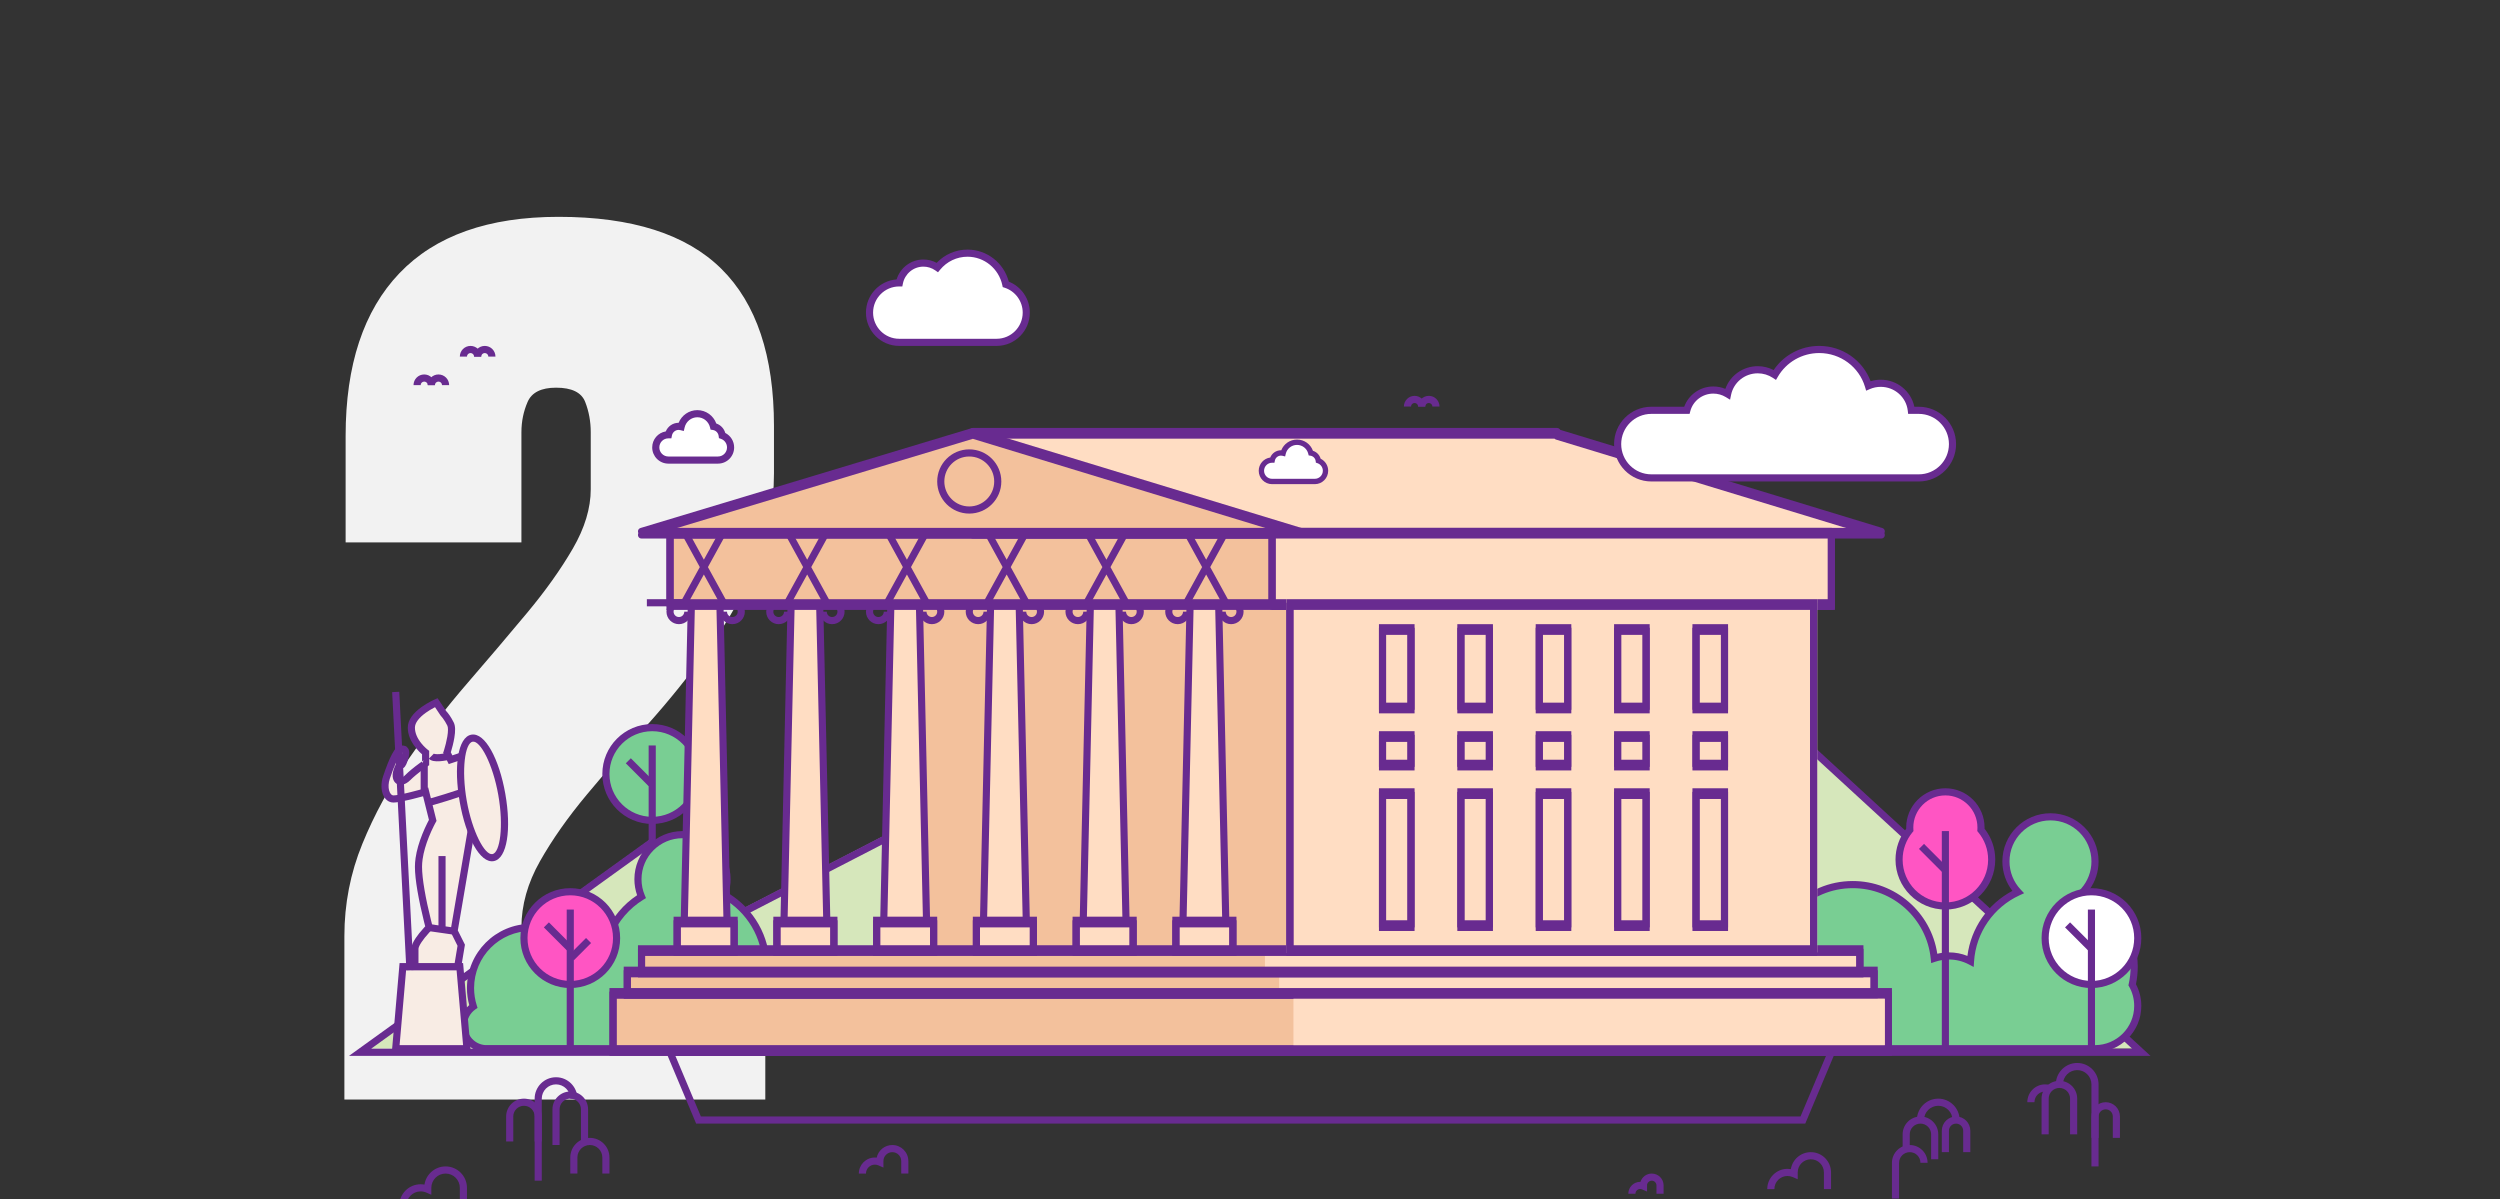 <?xml version="1.0" encoding="UTF-8"?>
<svg width="392px" height="188px" viewBox="0 0 392 188" version="1.1" xmlns="http://www.w3.org/2000/svg" xmlns:xlink="http://www.w3.org/1999/xlink">
    <rect x="0" y="0" width="392" height="188" fill="#333333" stroke="none"/>
    <!-- Generator: Sketch 45.2 (43514) - http://www.bohemiancoding.com/sketch -->
    <title>Illustration/Illustration_2_(392_188)</title>
    <desc>Created with Sketch.</desc>
    <defs></defs>
    <g id="Symbols" stroke="none" stroke-width="1" fill="none" fill-rule="evenodd">
        <g id="Illustration/Illustration_2_(392_188)">
            <g id="Company" transform="translate(53, 24)">
                <path d="M1,148.406 L1,122.782 C1,117.735 1.938,112.915 3.815,108.321 C5.691,103.726 8.085,99.326 10.997,95.121 C13.909,90.915 17.015,86.903 20.315,83.085 C23.615,79.268 26.721,75.612 29.632,72.118 C32.544,68.624 34.938,65.259 36.815,62.024 C38.691,58.788 39.629,55.682 39.629,52.706 L39.629,43.776 C39.629,42.094 39.338,40.509 38.756,39.021 C38.174,37.532 36.653,36.788 34.194,36.788 C31.865,36.788 30.376,37.532 29.729,39.021 C29.082,40.509 28.759,42.094 28.759,43.776 L28.759,61.053 L1.194,61.053 L1.194,44.359 C1.194,33.229 4.009,24.721 9.638,18.832 C15.268,12.944 23.582,10 34.582,10 C46.1,10 54.609,12.718 60.109,18.153 C65.609,23.588 68.359,31.806 68.359,42.806 L68.359,50.182 C68.359,55.359 67.388,60.212 65.447,64.741 C63.506,69.271 61.047,73.606 58.071,77.747 C55.094,81.888 51.924,85.835 48.559,89.588 C45.194,93.341 42.024,96.997 39.047,100.556 C36.071,104.115 33.612,107.609 31.671,111.038 C29.729,114.468 28.759,117.929 28.759,121.424 L67,121.424 L67,148.406 L1,148.406 Z" id="2" fill="#F2F2F2"></path>
                <g id="Illustration/Company_512" transform="translate(0.11, 0.592)">
                    <g id="Group-5-Copy-3" stroke-width="1" fill-rule="evenodd" transform="translate(41.336, 88.941)">
                        <ellipse id="Oval-2" fill="#79CE93" cx="7.82" cy="7.831" rx="7.262" ry="7.272"></ellipse>
                        <path d="M7.82,15.662 C3.501,15.662 0,12.156 0,7.831 C0,3.506 3.501,0 7.82,0 C12.139,0 15.641,3.506 15.641,7.831 C15.641,12.156 12.139,15.662 7.82,15.662 Z M7.82,14.544 C11.522,14.544 14.523,11.538 14.523,7.831 C14.523,4.124 11.522,1.119 7.82,1.119 C4.118,1.119 1.117,4.124 1.117,7.831 C1.117,11.538 4.118,14.544 7.82,14.544 Z" id="Oval-2-Copy-4" fill="#682B90" fill-rule="nonzero"></path>
                        <polygon id="Line" fill="#682B90" fill-rule="nonzero" points="7.262 3.356 7.262 38.042 8.379 38.042 8.379 3.356"></polygon>
                        <polygon id="Line" fill="#682B90" fill-rule="nonzero" points="8.052 8.95 4.469 5.362 3.679 6.153 7.262 9.741"></polygon>
                    </g>
                    <polygon id="Path-34" fill="#D6E7BB" fill-rule="evenodd" points="3.352 139.844 49.156 106.841 63.121 118.028 136.855 79.991 170.93 110.197 221.762 83.906 282.648 139.844"></polygon>
                    <path d="M281.213,139.844 L221.672,85.142 L170.846,111.429 L136.771,81.223 L63.055,119.251 L49.138,108.102 L5.084,139.844 L281.213,139.844 Z M221.852,83.789 L284.084,140.963 L1.619,140.963 L49.174,106.698 L63.187,117.924 L136.939,79.877 L171.013,110.083 L221.852,83.789 Z" id="Path-34-Copy" fill="#682B90" fill-rule="nonzero"></path>
                    <path d="M60.44,115.739 C64.372,117.938 67.031,122.147 67.031,126.978 C67.031,133.515 62.163,138.913 55.859,139.735 L55.859,139.844 L22.902,139.844 L22.902,139.833 C21.028,139.69 19.551,138.122 19.551,136.208 C19.551,134.97 20.169,133.876 21.113,133.219 C20.824,132.309 20.668,131.34 20.668,130.334 C20.668,125.082 24.92,120.825 30.164,120.825 C33.127,120.825 35.772,122.183 37.514,124.312 C38.817,123.109 40.479,122.289 42.32,122.031 C43.366,119.52 45.182,117.412 47.474,116.004 C47.119,115.165 46.922,114.242 46.922,113.273 C46.922,109.412 50.048,106.281 53.904,106.281 C57.761,106.281 60.887,109.412 60.887,113.273 C60.887,114.141 60.729,114.972 60.44,115.739 L60.44,115.739 Z" id="Oval-2-Copy-9" fill="#79CE93" fill-rule="evenodd"></path>
                    <path d="M55.787,139.181 C61.869,138.387 66.473,133.177 66.473,126.978 C66.473,122.468 64.029,118.387 60.168,116.227 L59.748,115.992 L59.918,115.541 C60.188,114.823 60.328,114.058 60.328,113.273 C60.328,109.721 57.452,106.841 53.904,106.841 C50.357,106.841 47.48,109.721 47.48,113.273 C47.48,114.148 47.655,114.998 47.989,115.785 L48.177,116.229 L47.766,116.481 C45.563,117.834 43.831,119.856 42.836,122.246 L42.713,122.54 L42.398,122.585 C40.704,122.822 39.139,123.572 37.892,124.723 L37.457,125.125 L37.081,124.667 C35.394,122.603 32.879,121.384 30.164,121.384 C25.228,121.384 21.227,125.391 21.227,130.334 C21.227,131.267 21.369,132.18 21.645,133.05 L21.77,133.443 L21.432,133.679 C20.609,134.251 20.109,135.187 20.109,136.208 C20.109,137.819 21.351,139.154 22.945,139.275 L55.301,139.284 L55.787,139.181 Z M67.59,126.978 C67.59,133.575 62.812,139.144 56.418,140.217 L56.418,140.403 L22.344,140.403 C20.423,139.929 18.992,138.228 18.992,136.208 C18.992,134.957 19.544,133.798 20.469,133.011 C20.231,132.146 20.109,131.248 20.109,130.334 C20.109,124.774 24.611,120.266 30.164,120.266 C33.022,120.266 35.684,121.467 37.569,123.523 C38.823,122.499 40.32,121.807 41.929,121.526 C42.968,119.187 44.66,117.191 46.788,115.779 C46.508,114.981 46.363,114.137 46.363,113.273 C46.363,109.103 49.74,105.722 53.904,105.722 C58.069,105.722 61.445,109.103 61.445,113.273 C61.445,114.032 61.334,114.775 61.117,115.485 C65.094,117.895 67.59,122.218 67.59,126.978 Z" id="Oval-2-Copy-11" fill="#682B90" fill-rule="nonzero"></path>
                    <path d="M255.863,126.133 C256.176,121.304 259.149,117.201 263.33,115.279 C262.147,114.027 261.422,112.336 261.422,110.477 C261.422,106.615 264.548,103.484 268.404,103.484 C272.261,103.484 275.387,106.615 275.387,110.477 C275.387,112.251 274.727,113.871 273.639,115.104 C278.274,117.046 281.531,121.631 281.531,126.978 C281.531,127.954 281.423,128.904 281.217,129.817 C281.773,130.795 282.09,131.926 282.09,133.131 C282.09,136.838 279.089,139.844 275.387,139.844 L236.844,139.844 L236.844,139.832 C236.814,139.831 236.784,139.829 236.753,139.828 C236.599,139.838 236.443,139.844 236.285,139.844 C235.294,139.844 234.353,139.628 233.506,139.242 C228.315,137.589 224.555,132.723 224.555,126.978 C224.555,119.873 230.307,114.112 237.402,114.112 C244.058,114.112 249.531,119.18 250.185,125.672 C250.907,125.431 251.681,125.3 252.484,125.3 C253.704,125.3 254.854,125.601 255.863,126.133 L255.863,126.133 Z" id="Oval-2-Copy-10" fill="#79CE93" fill-rule="evenodd"></path>
                    <path d="M275.387,139.284 C278.78,139.284 281.531,136.53 281.531,133.131 C281.531,132.051 281.253,131.012 280.732,130.094 L280.625,129.906 L280.672,129.694 C280.871,128.81 280.973,127.901 280.973,126.978 C280.973,121.97 277.958,117.52 273.423,115.62 L272.704,115.319 L273.22,114.734 C274.25,113.566 274.828,112.067 274.828,110.477 C274.828,106.924 271.952,104.044 268.404,104.044 C264.857,104.044 261.98,106.924 261.98,110.477 C261.98,112.143 262.615,113.708 263.736,114.895 L264.271,115.462 L263.563,115.788 C259.487,117.662 256.714,121.634 256.421,126.17 L256.365,127.03 L255.603,126.628 C254.65,126.126 253.587,125.859 252.484,125.859 C251.754,125.859 251.04,125.976 250.361,126.203 L249.699,126.424 L249.629,125.728 C248.999,119.476 243.725,114.672 237.402,114.672 C230.615,114.672 225.113,120.182 225.113,126.978 C225.113,132.377 228.617,137.098 233.675,138.708 C234.53,139.095 235.394,139.284 236.285,139.284 C236.429,139.284 236.572,139.279 236.715,139.27 C236.824,139.271 237.134,139.284 237.134,139.284 L275.387,139.284 Z M236.285,140.403 C235.245,140.403 234.234,140.183 233.305,139.764 C227.803,137.998 223.996,132.857 223.996,126.978 C223.996,119.564 229.998,113.553 237.402,113.553 C244.076,113.553 249.678,118.458 250.657,124.956 C251.251,124.813 251.863,124.741 252.484,124.741 C253.49,124.741 254.47,124.931 255.382,125.296 C255.928,120.928 258.587,117.128 262.438,115.096 C261.427,113.789 260.863,112.176 260.863,110.477 C260.863,106.306 264.24,102.925 268.404,102.925 C272.569,102.925 275.945,106.306 275.945,110.477 C275.945,112.087 275.439,113.62 274.524,114.89 C279.096,117.107 282.09,121.766 282.09,126.978 C282.09,127.911 281.995,128.833 281.808,129.732 C282.357,130.769 282.648,131.93 282.648,133.131 C282.648,137.147 279.397,140.403 275.387,140.403 L236.285,140.403 L236.285,139.832 L236.844,139.832 L236.82,140.391 C236.75,140.388 236.753,139.828 236.753,139.828 L236.792,140.386 C236.601,140.398 236.444,140.403 236.285,140.403 Z" id="Oval-2-Copy-12" fill="#682B90" fill-rule="nonzero"></path>
                    <rect id="Rectangle-10-Copy" fill="#F3C19C" fill-rule="evenodd" x="88.816" y="69.362" width="60.887" height="55.378"></rect>
                    <g id="Group-2" stroke-width="1" fill-rule="evenodd" transform="translate(42.453, 123.622)">
                        <rect id="Rectangle-8" fill="#F3C19C" x="0.559" y="7.272" width="199.977" height="8.95"></rect>
                        <path d="M1.117,7.831 L1.117,15.662 L199.977,15.662 L199.977,7.831 L1.117,7.831 Z M201.094,6.713 L201.094,16.781 L0,16.781 L0,6.713 L201.094,6.713 Z" id="Rectangle-8-Copy-10" fill="#682B90" fill-rule="nonzero"></path>
                        <path d="M1.117,8.391 L1.117,16.222 L199.977,16.222 L199.977,8.391 L1.117,8.391 Z M201.094,7.272 L201.094,17.341 L0,17.341 L0,7.272 L201.094,7.272 Z" id="Rectangle-8-Copy-22" fill="#682B90" fill-rule="nonzero"></path>
                        <rect id="Rectangle-8-Copy-2" fill="#F3C19C" x="2.793" y="3.916" width="195.508" height="3.356"></rect>
                        <polygon id="Rectangle-8-Copy-4" fill="#FFDDC3" points="105.016 3.916 198.301 3.916 198.301 7.272 105.016 7.272"></polygon>
                        <path d="M3.352,6.713 L197.742,6.713 L197.742,4.475 L3.352,4.475 L3.352,6.713 Z M198.859,3.356 L198.859,7.831 L2.234,7.831 L2.234,3.356 L198.859,3.356 Z" id="Rectangle-8-Copy-11" fill="#682B90" fill-rule="nonzero"></path>
                        <path d="M3.352,7.272 L197.742,7.272 L197.742,5.034 L3.352,5.034 L3.352,7.272 Z M198.859,3.916 L198.859,8.391 L2.234,8.391 L2.234,3.916 L198.859,3.916 Z" id="Rectangle-8-Copy-23" fill="#682B90" fill-rule="nonzero"></path>
                        <rect id="Rectangle-8-Copy-3" fill="#F3C19C" x="5.027" y="0.559" width="191.039" height="3.356"></rect>
                        <rect id="Rectangle-8-Copy-5" fill="#FFDDC3" x="102.781" y="0.559" width="93.285" height="3.356"></rect>
                        <path d="M5.586,3.356 L195.508,3.356 L195.508,1.119 L5.586,1.119 L5.586,3.356 Z M196.625,0 L196.625,4.475 L4.469,4.475 L4.469,0 L196.625,0 Z" id="Rectangle-8-Copy-12" fill="#682B90" fill-rule="nonzero"></path>
                        <path d="M5.586,3.916 L195.508,3.916 L195.508,1.678 L5.586,1.678 L5.586,3.916 Z M196.625,0.559 L196.625,5.034 L4.469,5.034 L4.469,0.559 L196.625,0.559 Z" id="Rectangle-8-Copy-21" fill="#682B90" fill-rule="nonzero"></path>
                        <polygon id="Rectangle-8-Copy" fill="#FFDDC3" points="107.25 8.391 199.977 8.391 199.977 15.662 107.25 15.662"></polygon>
                    </g>
                    <g id="Columns" stroke-width="1" fill-rule="evenodd" transform="translate(51.391, 69.362)">
                        <g id="Group-3">
                            <rect id="Rectangle-8-Copy-5" fill="#FFDDC3" x="1.676" y="50.344" width="8.938" height="4.475"></rect>
                            <path d="M2.234,50.903 L2.234,54.259 L10.055,54.259 L10.055,50.903 L2.234,50.903 Z M11.172,49.784 L11.172,55.378 L1.117,55.378 L1.117,49.784 L11.172,49.784 Z" id="Rectangle-8-Copy-18" fill="#682B90" fill-rule="nonzero"></path>
                            <polygon id="Rectangle-8-Copy-6" fill="#FFDDC3" points="3.91 0.559 8.379 0.559 9.496 50.344 2.793 50.344"></polygon>
                            <path d="M3.364,49.784 L8.925,49.784 L7.833,1.119 L4.456,1.119 L3.364,49.784 Z M8.925,0 L10.067,50.903 L2.222,50.903 L3.364,0 L8.925,0 Z" id="Rectangle-8-Copy-17" fill="#682B90" fill-rule="nonzero"></path>
                            <path d="M2.234,51.462 L2.234,54.819 L10.055,54.819 L10.055,51.462 L2.234,51.462 Z M11.172,50.344 L11.172,55.938 L1.117,55.938 L1.117,50.344 L11.172,50.344 Z" id="Rectangle-8-Copy-27" fill="#682B90" fill-rule="nonzero"></path>
                            <path d="M3.352,0 C2.825,0 1.837,0.003 1.776,0.008 C0.774,0.099 0,0.943 0,1.958 C0,3.039 0.875,3.916 1.955,3.916 C3.035,3.916 3.91,3.039 3.91,1.958 L2.793,1.958 C2.793,2.421 2.418,2.797 1.955,2.797 C1.492,2.797 1.117,2.421 1.117,1.958 C1.117,1.523 1.449,1.161 1.878,1.122 C1.881,1.122 3.102,1.119 3.352,1.119 L3.352,0 Z" id="Oval-12" fill="#682B90" fill-rule="nonzero"></path>
                            <path d="M8.938,1.119 C9.187,1.119 10.408,1.122 10.411,1.122 C10.84,1.161 11.172,1.523 11.172,1.958 C11.172,2.421 10.797,2.797 10.334,2.797 C9.871,2.797 9.496,2.421 9.496,1.958 L8.379,1.958 C8.379,3.039 9.254,3.916 10.334,3.916 C11.414,3.916 12.289,3.039 12.289,1.958 C12.289,0.943 11.515,0.099 10.513,0.008 C10.452,0.003 9.465,0 8.938,0 L8.938,1.119 Z" id="Oval-12-Copy" fill="#682B90" fill-rule="nonzero"></path>
                        </g>
                        <g id="Group-3-Copy-2" transform="translate(31.281, 0)">
                            <rect id="Rectangle-8-Copy-5" fill="#FFDDC3" x="1.676" y="50.344" width="8.938" height="4.475"></rect>
                            <path d="M2.234,50.903 L2.234,54.259 L10.055,54.259 L10.055,50.903 L2.234,50.903 Z M11.172,49.784 L11.172,55.378 L1.117,55.378 L1.117,49.784 L11.172,49.784 Z" id="Rectangle-8-Copy-18" fill="#682B90" fill-rule="nonzero"></path>
                            <path d="M2.234,51.462 L2.234,54.819 L10.055,54.819 L10.055,51.462 L2.234,51.462 Z M11.172,50.344 L11.172,55.938 L1.117,55.938 L1.117,50.344 L11.172,50.344 Z" id="Rectangle-8-Copy-28" fill="#682B90" fill-rule="nonzero"></path>
                            <polygon id="Rectangle-8-Copy-6" fill="#FFDDC3" points="3.91 0.559 8.379 0.559 9.496 50.344 2.793 50.344"></polygon>
                            <path d="M3.364,49.784 L8.925,49.784 L7.833,1.119 L4.456,1.119 L3.364,49.784 Z M8.925,0 L10.067,50.903 L2.222,50.903 L3.364,0 L8.925,0 Z" id="Rectangle-8-Copy-17" fill="#682B90" fill-rule="nonzero"></path>
                            <path d="M3.352,0 C2.825,0 1.837,0.003 1.776,0.008 C0.774,0.099 0,0.943 0,1.958 C0,3.039 0.875,3.916 1.955,3.916 C3.035,3.916 3.91,3.039 3.91,1.958 L2.793,1.958 C2.793,2.421 2.418,2.797 1.955,2.797 C1.492,2.797 1.117,2.421 1.117,1.958 C1.117,1.523 1.449,1.161 1.878,1.122 C1.881,1.122 3.102,1.119 3.352,1.119 L3.352,0 Z" id="Oval-12" fill="#682B90" fill-rule="nonzero"></path>
                            <path d="M8.938,1.119 C9.187,1.119 10.408,1.122 10.411,1.122 C10.84,1.161 11.172,1.523 11.172,1.958 C11.172,2.421 10.797,2.797 10.334,2.797 C9.871,2.797 9.496,2.421 9.496,1.958 L8.379,1.958 C8.379,3.039 9.254,3.916 10.334,3.916 C11.414,3.916 12.289,3.039 12.289,1.958 C12.289,0.943 11.515,0.099 10.513,0.008 C10.452,0.003 9.465,0 8.938,0 L8.938,1.119 Z" id="Oval-12-Copy" fill="#682B90" fill-rule="nonzero"></path>
                        </g>
                        <g id="Group-3-Copy-4" transform="translate(62.562, 0)">
                            <rect id="Rectangle-8-Copy-5" fill="#FFDDC3" x="1.676" y="50.344" width="8.938" height="4.475"></rect>
                            <path d="M2.234,50.903 L2.234,54.259 L10.055,54.259 L10.055,50.903 L2.234,50.903 Z M11.172,49.784 L11.172,55.378 L1.117,55.378 L1.117,49.784 L11.172,49.784 Z" id="Rectangle-8-Copy-18" fill="#682B90" fill-rule="nonzero"></path>
                            <path d="M2.234,51.462 L2.234,54.819 L10.055,54.819 L10.055,51.462 L2.234,51.462 Z M11.172,50.344 L11.172,55.938 L1.117,55.938 L1.117,50.344 L11.172,50.344 Z" id="Rectangle-8-Copy-30" fill="#682B90" fill-rule="nonzero"></path>
                            <polygon id="Rectangle-8-Copy-6" fill="#FFDDC3" points="3.91 0.559 8.379 0.559 9.496 50.344 2.793 50.344"></polygon>
                            <path d="M3.364,49.784 L8.925,49.784 L7.833,1.119 L4.456,1.119 L3.364,49.784 Z M8.925,0 L10.067,50.903 L2.222,50.903 L3.364,0 L8.925,0 Z" id="Rectangle-8-Copy-17" fill="#682B90" fill-rule="nonzero"></path>
                            <path d="M3.352,0 C2.825,0 1.837,0.003 1.776,0.008 C0.774,0.099 0,0.943 0,1.958 C0,3.039 0.875,3.916 1.955,3.916 C3.035,3.916 3.91,3.039 3.91,1.958 L2.793,1.958 C2.793,2.421 2.418,2.797 1.955,2.797 C1.492,2.797 1.117,2.421 1.117,1.958 C1.117,1.523 1.449,1.161 1.878,1.122 C1.881,1.122 3.102,1.119 3.352,1.119 L3.352,0 Z" id="Oval-12" fill="#682B90" fill-rule="nonzero"></path>
                            <path d="M8.938,1.119 C9.187,1.119 10.408,1.122 10.411,1.122 C10.84,1.161 11.172,1.523 11.172,1.958 C11.172,2.421 10.797,2.797 10.334,2.797 C9.871,2.797 9.496,2.421 9.496,1.958 L8.379,1.958 C8.379,3.039 9.254,3.916 10.334,3.916 C11.414,3.916 12.289,3.039 12.289,1.958 C12.289,0.943 11.515,0.099 10.513,0.008 C10.452,0.003 9.465,0 8.938,0 L8.938,1.119 Z" id="Oval-12-Copy" fill="#682B90" fill-rule="nonzero"></path>
                        </g>
                        <g id="Group-3-Copy" transform="translate(15.641, 0)">
                            <rect id="Rectangle-8-Copy-5" fill="#FFDDC3" x="1.676" y="50.344" width="8.938" height="4.475"></rect>
                            <path d="M2.234,50.903 L2.234,54.259 L10.055,54.259 L10.055,50.903 L2.234,50.903 Z M11.172,49.784 L11.172,55.378 L1.117,55.378 L1.117,49.784 L11.172,49.784 Z" id="Rectangle-8-Copy-18" fill="#682B90" fill-rule="nonzero"></path>
                            <path d="M2.234,51.462 L2.234,54.819 L10.055,54.819 L10.055,51.462 L2.234,51.462 Z M11.172,50.344 L11.172,55.938 L1.117,55.938 L1.117,50.344 L11.172,50.344 Z" id="Rectangle-8-Copy-26" fill="#682B90" fill-rule="nonzero"></path>
                            <polygon id="Rectangle-8-Copy-6" fill="#FFDDC3" points="3.91 0.559 8.379 0.559 9.496 50.344 2.793 50.344"></polygon>
                            <path d="M3.364,49.784 L8.925,49.784 L7.833,1.119 L4.456,1.119 L3.364,49.784 Z M8.925,0 L10.067,50.903 L2.222,50.903 L3.364,0 L8.925,0 Z" id="Rectangle-8-Copy-17" fill="#682B90" fill-rule="nonzero"></path>
                            <path d="M3.352,0 C2.825,0 1.837,0.003 1.776,0.008 C0.774,0.099 0,0.943 0,1.958 C0,3.039 0.875,3.916 1.955,3.916 C3.035,3.916 3.91,3.039 3.91,1.958 L2.793,1.958 C2.793,2.421 2.418,2.797 1.955,2.797 C1.492,2.797 1.117,2.421 1.117,1.958 C1.117,1.523 1.449,1.161 1.878,1.122 C1.881,1.122 3.102,1.119 3.352,1.119 L3.352,0 Z" id="Oval-12" fill="#682B90" fill-rule="nonzero"></path>
                            <path d="M8.938,1.119 C9.187,1.119 10.408,1.122 10.411,1.122 C10.84,1.161 11.172,1.523 11.172,1.958 C11.172,2.421 10.797,2.797 10.334,2.797 C9.871,2.797 9.496,2.421 9.496,1.958 L8.379,1.958 C8.379,3.039 9.254,3.916 10.334,3.916 C11.414,3.916 12.289,3.039 12.289,1.958 C12.289,0.943 11.515,0.099 10.513,0.008 C10.452,0.003 9.465,0 8.938,0 L8.938,1.119 Z" id="Oval-12-Copy" fill="#682B90" fill-rule="nonzero"></path>
                        </g>
                        <g id="Group-3-Copy-3" transform="translate(46.922, 0)">
                            <rect id="Rectangle-8-Copy-5" fill="#FFDDC3" x="1.676" y="50.344" width="8.938" height="4.475"></rect>
                            <path d="M2.234,50.903 L2.234,54.259 L10.055,54.259 L10.055,50.903 L2.234,50.903 Z M11.172,49.784 L11.172,55.378 L1.117,55.378 L1.117,49.784 L11.172,49.784 Z" id="Rectangle-8-Copy-18" fill="#682B90" fill-rule="nonzero"></path>
                            <path d="M2.234,51.462 L2.234,54.819 L10.055,54.819 L10.055,51.462 L2.234,51.462 Z M11.172,50.344 L11.172,55.938 L1.117,55.938 L1.117,50.344 L11.172,50.344 Z" id="Rectangle-8-Copy-29" fill="#682B90" fill-rule="nonzero"></path>
                            <polygon id="Rectangle-8-Copy-6" fill="#FFDDC3" points="3.91 0.559 8.379 0.559 9.496 50.344 2.793 50.344"></polygon>
                            <path d="M3.364,49.784 L8.925,49.784 L7.833,1.119 L4.456,1.119 L3.364,49.784 Z M8.925,0 L10.067,50.903 L2.222,50.903 L3.364,0 L8.925,0 Z" id="Rectangle-8-Copy-17" fill="#682B90" fill-rule="nonzero"></path>
                            <path d="M3.352,0 C2.825,0 1.837,0.003 1.776,0.008 C0.774,0.099 0,0.943 0,1.958 C0,3.039 0.875,3.916 1.955,3.916 C3.035,3.916 3.91,3.039 3.91,1.958 L2.793,1.958 C2.793,2.421 2.418,2.797 1.955,2.797 C1.492,2.797 1.117,2.421 1.117,1.958 C1.117,1.523 1.449,1.161 1.878,1.122 C1.881,1.122 3.102,1.119 3.352,1.119 L3.352,0 Z" id="Oval-12" fill="#682B90" fill-rule="nonzero"></path>
                            <path d="M8.938,1.119 C9.187,1.119 10.408,1.122 10.411,1.122 C10.84,1.161 11.172,1.523 11.172,1.958 C11.172,2.421 10.797,2.797 10.334,2.797 C9.871,2.797 9.496,2.421 9.496,1.958 L8.379,1.958 C8.379,3.039 9.254,3.916 10.334,3.916 C11.414,3.916 12.289,3.039 12.289,1.958 C12.289,0.943 11.515,0.099 10.513,0.008 C10.452,0.003 9.465,0 8.938,0 L8.938,1.119 Z" id="Oval-12-Copy" fill="#682B90" fill-rule="nonzero"></path>
                        </g>
                        <g id="Group-3-Copy-5" transform="translate(78.203, 0)">
                            <rect id="Rectangle-8-Copy-5" fill="#FFDDC3" x="1.676" y="50.344" width="8.938" height="4.475"></rect>
                            <path d="M2.234,50.903 L2.234,54.259 L10.055,54.259 L10.055,50.903 L2.234,50.903 Z M11.172,49.784 L11.172,55.378 L1.117,55.378 L1.117,49.784 L11.172,49.784 Z" id="Rectangle-8-Copy-18" fill="#682B90" fill-rule="nonzero"></path>
                            <path d="M2.234,51.462 L2.234,54.819 L10.055,54.819 L10.055,51.462 L2.234,51.462 Z M11.172,50.344 L11.172,55.938 L1.117,55.938 L1.117,50.344 L11.172,50.344 Z" id="Rectangle-8-Copy-31" fill="#682B90" fill-rule="nonzero"></path>
                            <polygon id="Rectangle-8-Copy-6" fill="#FFDDC3" points="3.91 0.559 8.379 0.559 9.496 50.344 2.793 50.344"></polygon>
                            <path d="M3.364,49.784 L8.925,49.784 L7.833,1.119 L4.456,1.119 L3.364,49.784 Z M8.925,0 L10.067,50.903 L2.222,50.903 L3.364,0 L8.925,0 Z" id="Rectangle-8-Copy-17" fill="#682B90" fill-rule="nonzero"></path>
                            <path d="M3.352,0 C2.825,0 1.837,0.003 1.776,0.008 C0.774,0.099 0,0.943 0,1.958 C0,3.039 0.875,3.916 1.955,3.916 C3.035,3.916 3.91,3.039 3.91,1.958 L2.793,1.958 C2.793,2.421 2.418,2.797 1.955,2.797 C1.492,2.797 1.117,2.421 1.117,1.958 C1.117,1.523 1.449,1.161 1.878,1.122 C1.881,1.122 3.102,1.119 3.352,1.119 L3.352,0 Z" id="Oval-12" fill="#682B90" fill-rule="nonzero"></path>
                            <path d="M8.938,1.119 C9.187,1.119 10.408,1.122 10.411,1.122 C10.84,1.161 11.172,1.523 11.172,1.958 C11.172,2.421 10.797,2.797 10.334,2.797 C9.871,2.797 9.496,2.421 9.496,1.958 L8.379,1.958 C8.379,3.039 9.254,3.916 10.334,3.916 C11.414,3.916 12.289,3.039 12.289,1.958 C12.289,0.943 11.515,0.099 10.513,0.008 C10.452,0.003 9.465,0 8.938,0 L8.938,1.119 Z" id="Oval-12-Copy" fill="#682B90" fill-rule="nonzero"></path>
                        </g>
                    </g>
                    <rect id="Rectangle-8" fill="#F3C19C" fill-rule="evenodd" x="51.949" y="58.734" width="182.102" height="11.188"></rect>
                    <path d="M52.508,69.362 L233.492,69.362 L233.492,59.294 L52.508,59.294 L52.508,69.362 Z M234.609,58.175 L234.609,70.481 L51.391,70.481 L51.391,58.175 L234.609,58.175 Z" id="Rectangle-8-Copy-14" fill="#682B90" fill-rule="nonzero"></path>
                    <path d="M52.508,69.922 L233.492,69.922 L233.492,59.853 L52.508,59.853 L52.508,69.922 Z M234.609,58.734 L234.609,71.041 L51.391,71.041 L51.391,58.734 L234.609,58.734 Z" id="Rectangle-8-Copy-19" fill="#682B90" fill-rule="nonzero"></path>
                    <polygon id="Rectangle-8-Copy-9" fill="#FFDDC3" fill-rule="evenodd" points="191.039 43.242 241.871 58.734 99.43 58.734 99.43 43.072 191.039 43.072"></polygon>
                    <path d="M190.876,43.777 C190.783,43.749 190.702,43.698 190.638,43.631 L99.988,43.631 L99.988,58.175 L238.117,58.175 L190.876,43.777 Z M242.034,58.199 C242.648,58.386 242.513,59.294 241.871,59.294 L99.43,59.294 C99.121,59.294 98.871,59.043 98.871,58.734 L98.871,43.072 C98.871,42.763 99.121,42.513 99.43,42.513 L191.039,42.513 C191.252,42.513 191.437,42.632 191.531,42.807 L242.034,58.199 Z" id="Rectangle-8-Copy-16" fill="#682B90" fill-rule="nonzero"></path>
                    <path d="M190.876,44.337 C190.783,44.308 190.702,44.257 190.638,44.191 L99.988,44.191 L99.988,58.734 L238.117,58.734 L190.876,44.337 Z M242.034,58.759 C242.648,58.946 242.513,59.853 241.871,59.853 L99.43,59.853 C99.121,59.853 98.871,59.603 98.871,59.294 L98.871,43.631 C98.871,43.322 99.121,43.072 99.43,43.072 L191.039,43.072 C191.252,43.072 191.437,43.191 191.531,43.367 L242.034,58.759 Z" id="Rectangle-8-Copy-25" fill="#682B90" fill-rule="nonzero"></path>
                    <polygon id="Rectangle-8-Copy-8" fill="#F3C19C" fill-rule="evenodd" points="99.43 43.072 150.82 58.734 47.48 58.734"></polygon>
                    <path d="M51.273,58.175 L147.066,58.175 L99.429,43.656 L51.273,58.175 Z M99.592,42.537 L150.983,58.199 C151.597,58.386 151.462,59.294 150.82,59.294 L47.48,59.294 C46.837,59.294 46.704,58.384 47.319,58.199 L99.269,42.536 C99.374,42.504 99.487,42.505 99.592,42.537 Z" id="Rectangle-8-Copy-15" fill="#682B90" fill-rule="nonzero"></path>
                    <path d="M51.273,58.734 L147.066,58.734 L99.429,44.216 L51.273,58.734 Z M99.592,43.096 L150.983,58.759 C151.597,58.946 151.462,59.853 150.82,59.853 L47.48,59.853 C46.837,59.853 46.704,58.944 47.319,58.758 L99.269,43.096 C99.374,43.064 99.487,43.064 99.592,43.096 Z" id="Rectangle-8-Copy-24" fill="#682B90" fill-rule="nonzero"></path>
                    <path d="M225.181,34.188 C224.415,33.681 223.494,33.386 222.503,33.386 C220.174,33.386 218.23,35.019 217.779,37.191 C217.127,36.794 216.359,36.565 215.537,36.565 C213.54,36.565 211.862,37.917 211.386,39.745 L205.822,39.745 C202.902,39.745 200.535,42.118 200.535,45.044 C200.535,47.972 202.902,50.344 205.822,50.344 L247.756,50.344 C250.676,50.344 253.043,47.971 253.043,45.044 C253.043,42.117 250.676,39.745 247.756,39.745 L246.584,39.745 C246.317,37.36 244.273,35.506 241.791,35.506 C241.103,35.506 240.449,35.648 239.857,35.905 C238.876,32.611 235.795,30.206 232.147,30.206 C229.169,30.206 226.569,31.808 225.181,34.188 L225.181,34.188 Z" id="Combined-Shape" fill="#FFFFFF" fill-rule="evenodd"></path>
                    <path d="M232.147,29.647 C235.779,29.647 238.967,31.896 240.203,35.182 C240.713,35.027 241.247,34.946 241.791,34.946 C244.367,34.946 246.549,36.747 247.06,39.186 L247.756,39.186 C250.985,39.186 253.602,41.808 253.602,45.044 C253.602,48.28 250.985,50.903 247.756,50.903 L205.822,50.903 C202.593,50.903 199.977,48.28 199.977,45.044 C199.977,41.809 202.593,39.186 205.822,39.186 L210.975,39.186 C211.654,37.305 213.466,36.006 215.537,36.006 C216.196,36.006 216.835,36.137 217.426,36.384 C218.17,34.288 220.186,32.826 222.503,32.826 C223.384,32.826 224.235,33.037 224.996,33.432 C226.574,31.094 229.234,29.647 232.147,29.647 Z M224.873,34.655 C224.177,34.195 223.359,33.945 222.503,33.945 C220.468,33.945 218.729,35.363 218.326,37.305 L218.165,38.08 L217.489,37.669 C216.907,37.315 216.237,37.125 215.537,37.125 C213.825,37.125 212.346,38.274 211.927,39.886 L211.818,40.304 L211.386,40.304 L205.822,40.304 C203.211,40.304 201.094,42.426 201.094,45.044 C201.094,47.663 203.211,49.784 205.822,49.784 L247.756,49.784 C250.367,49.784 252.484,47.662 252.484,45.044 C252.484,42.426 250.367,40.304 247.756,40.304 L246.084,40.304 L246.029,39.807 C245.792,37.688 243.971,36.065 241.791,36.065 C241.193,36.065 240.614,36.186 240.079,36.418 L239.502,36.668 L239.322,36.065 C238.394,32.948 235.487,30.766 232.147,30.766 C229.441,30.766 226.99,32.197 225.663,34.471 L225.365,34.981 L224.873,34.655 Z" id="Combined-Shape-Copy-4" fill="#682B90" fill-rule="nonzero"></path>
                    <path d="M60.128,43.694 C60.034,42.966 59.473,42.388 58.761,42.277 C58.478,41.127 57.453,40.275 56.232,40.275 C55,40.275 53.967,41.142 53.695,42.307 C53.568,42.275 53.436,42.258 53.299,42.258 C52.511,42.258 51.853,42.826 51.703,43.58 L51.691,43.58 C50.597,43.58 49.715,44.468 49.715,45.564 C49.715,46.657 50.6,47.547 51.691,47.547 L59.469,47.547 C60.564,47.547 61.445,46.659 61.445,45.564 C61.445,44.702 60.895,43.967 60.128,43.694 L60.128,43.694 Z" id="Combined-Shape" fill="#FFFFFF" fill-rule="evenodd"></path>
                    <path d="M62.004,45.564 C62.004,46.969 60.871,48.106 59.469,48.106 L51.691,48.106 C50.292,48.106 49.156,46.966 49.156,45.564 C49.156,44.298 50.075,43.25 51.282,43.054 C51.615,42.25 52.4,41.699 53.299,41.699 C53.783,40.521 54.926,39.716 56.232,39.716 C57.578,39.716 58.752,40.572 59.203,41.811 C59.884,42.04 60.415,42.597 60.615,43.295 C61.453,43.722 62.004,44.591 62.004,45.564 Z M59.574,43.766 C59.512,43.285 59.142,42.903 58.676,42.83 L58.308,42.773 L58.219,42.411 C57.992,41.49 57.176,40.834 56.232,40.834 C55.279,40.834 54.457,41.503 54.239,42.435 L54.11,42.989 L53.558,42.85 C53.474,42.828 53.388,42.818 53.299,42.818 C52.789,42.818 52.351,43.185 52.25,43.69 L52.16,44.14 L51.691,44.14 C50.907,44.14 50.273,44.776 50.273,45.564 C50.273,46.349 50.909,46.987 51.691,46.987 L59.469,46.987 C60.254,46.987 60.887,46.352 60.887,45.564 C60.887,44.956 60.503,44.42 59.941,44.221 L59.618,44.106 L59.574,43.766 Z" id="Combined-Shape-Copy-6" fill="#682B90" fill-rule="nonzero"></path>
                    <path d="M153.601,47.637 C153.518,47.024 153.038,46.538 152.43,46.444 C152.187,45.471 151.309,44.75 150.262,44.75 C149.206,44.75 148.321,45.484 148.087,46.47 C147.979,46.443 147.865,46.428 147.748,46.428 C147.072,46.428 146.509,46.909 146.379,47.547 L146.347,47.547 C145.432,47.547 144.676,48.298 144.676,49.225 C144.676,50.15 145.424,50.903 146.347,50.903 L153.059,50.903 C153.975,50.903 154.73,50.152 154.73,49.225 C154.73,48.49 154.258,47.863 153.601,47.637 L153.601,47.637 Z" id="Combined-Shape-Copy-2" fill="#FFFFFF" fill-rule="evenodd"></path>
                    <path d="M155.149,49.225 C155.149,50.381 154.209,51.323 153.059,51.323 L146.347,51.323 C145.193,51.323 144.257,50.382 144.257,49.225 C144.257,48.166 145.047,47.286 146.064,47.147 C146.335,46.472 146.994,46.009 147.748,46.009 C147.763,46.009 147.779,46.009 147.794,46.009 C148.187,45.014 149.156,44.33 150.262,44.33 C151.397,44.33 152.389,45.051 152.76,46.092 C153.344,46.275 153.799,46.744 153.965,47.334 C154.677,47.678 155.149,48.407 155.149,49.225 Z M153.185,47.693 C153.128,47.266 152.792,46.924 152.366,46.859 L152.091,46.817 L152.023,46.546 C151.823,45.743 151.1,45.17 150.262,45.17 C149.416,45.17 148.687,45.754 148.495,46.566 L148.397,46.98 L147.986,46.877 C147.909,46.858 147.829,46.848 147.748,46.848 C147.281,46.848 146.882,47.178 146.79,47.63 L146.722,47.966 L146.347,47.966 C145.66,47.966 145.095,48.532 145.095,49.225 C145.095,49.919 145.657,50.484 146.347,50.484 L153.059,50.484 C153.746,50.484 154.312,49.918 154.312,49.225 C154.312,48.684 153.966,48.207 153.464,48.034 L153.22,47.95 L153.185,47.693 Z" id="Combined-Shape-Copy-3" fill="#682B90" fill-rule="nonzero"></path>
                    <path d="M104.596,19.993 C103.996,17.197 101.535,15.103 98.592,15.103 C96.691,15.103 94.992,15.976 93.865,17.347 C93.245,16.912 92.491,16.657 91.679,16.657 C89.821,16.657 88.272,17.991 87.916,19.765 L87.882,19.765 C85.315,19.765 83.23,21.852 83.23,24.426 C83.23,26.995 85.313,29.087 87.882,29.087 L103.157,29.087 C105.724,29.087 107.809,27 107.809,24.426 C107.809,22.359 106.461,20.601 104.596,19.993 L104.596,19.993 Z" id="Combined-Shape-Copy" fill="#FFFFFF" fill-rule="evenodd"></path>
                    <path d="M108.367,24.426 C108.367,27.309 106.033,29.647 103.157,29.647 L87.882,29.647 C85.006,29.647 82.672,27.306 82.672,24.426 C82.672,21.68 84.79,19.428 87.478,19.221 C88.04,17.391 89.727,16.098 91.679,16.098 C92.416,16.098 93.126,16.281 93.758,16.624 C95.008,15.309 96.739,14.544 98.592,14.544 C101.656,14.544 104.297,16.638 105.069,19.569 C107.034,20.346 108.367,22.26 108.367,24.426 Z M104.05,20.11 C103.496,17.531 101.231,15.662 98.592,15.662 C96.91,15.662 95.352,16.419 94.296,17.703 L93.968,18.102 L93.545,17.805 C93,17.424 92.356,17.216 91.679,17.216 C90.113,17.216 88.772,18.337 88.463,19.875 L88.373,20.324 L87.882,20.324 C85.623,20.324 83.789,22.161 83.789,24.426 C83.789,26.688 85.624,28.528 87.882,28.528 L103.157,28.528 C105.416,28.528 107.25,26.691 107.25,24.426 C107.25,22.639 106.094,21.07 104.423,20.524 L104.118,20.425 L104.05,20.11 Z" id="Combined-Shape-Copy-5" fill="#682B90" fill-rule="nonzero"></path>
                    <path d="M170.371,39.156 C170.371,38.229 169.621,37.478 168.695,37.478 C167.77,37.478 167.02,38.229 167.02,39.156 L168.137,39.156 C168.137,38.847 168.387,38.597 168.695,38.597 C169.004,38.597 169.254,38.847 169.254,39.156 L170.371,39.156 Z" id="Oval-13" fill="#682B90" fill-rule="nonzero"></path>
                    <path d="M172.605,39.156 C172.605,38.229 171.855,37.478 170.93,37.478 C170.004,37.478 169.254,38.229 169.254,39.156 L170.371,39.156 C170.371,38.847 170.621,38.597 170.93,38.597 C171.238,38.597 171.488,38.847 171.488,39.156 L172.605,39.156 Z" id="Oval-13-Copy" fill="#682B90" fill-rule="nonzero"></path>
                    <path d="M22.344,31.325 C22.344,30.398 21.593,29.647 20.668,29.647 C19.742,29.647 18.992,30.398 18.992,31.325 L20.109,31.325 C20.109,31.016 20.359,30.766 20.668,30.766 C20.976,30.766 21.227,31.016 21.227,31.325 L22.344,31.325 Z" id="Oval-13" fill="#682B90" fill-rule="nonzero"></path>
                    <path d="M24.578,31.325 C24.578,30.398 23.828,29.647 22.902,29.647 C21.977,29.647 21.227,30.398 21.227,31.325 L22.344,31.325 C22.344,31.016 22.594,30.766 22.902,30.766 C23.211,30.766 23.461,31.016 23.461,31.325 L24.578,31.325 Z" id="Oval-13-Copy" fill="#682B90" fill-rule="nonzero"></path>
                    <path d="M15.082,35.8 C15.082,34.873 14.332,34.122 13.406,34.122 C12.481,34.122 11.73,34.873 11.73,35.8 L12.848,35.8 C12.848,35.491 13.098,35.241 13.406,35.241 C13.715,35.241 13.965,35.491 13.965,35.8 L15.082,35.8 Z" id="Oval-13" fill="#682B90" fill-rule="nonzero"></path>
                    <path d="M17.316,35.8 C17.316,34.873 16.566,34.122 15.641,34.122 C14.715,34.122 13.965,34.873 13.965,35.8 L15.082,35.8 C15.082,35.491 15.332,35.241 15.641,35.241 C15.949,35.241 16.199,35.491 16.199,35.8 L17.316,35.8 Z" id="Oval-13-Copy" fill="#682B90" fill-rule="nonzero"></path>
                    <path d="M98.871,55.938 C96.095,55.938 93.844,53.684 93.844,50.903 C93.844,48.123 96.095,45.869 98.871,45.869 C101.648,45.869 103.898,48.123 103.898,50.903 C103.898,53.684 101.648,55.938 98.871,55.938 Z M98.871,54.819 C101.031,54.819 102.781,53.066 102.781,50.903 C102.781,48.741 101.031,46.987 98.871,46.987 C96.712,46.987 94.961,48.741 94.961,50.903 C94.961,53.066 96.712,54.819 98.871,54.819 Z" id="Oval" fill="#682B90" fill-rule="nonzero"></path>
                    <polygon id="Line" fill="#682B90" fill-rule="nonzero" points="53.904 69.362 48.318 69.362 48.318 70.481 53.904 70.481"></polygon>
                    <rect id="Rectangle-8-Copy-7" fill="#FFDDC3" fill-rule="evenodd" x="146.352" y="58.734" width="87.699" height="11.188"></rect>
                    <path d="M146.91,69.362 L233.492,69.362 L233.492,59.294 L146.91,59.294 L146.91,69.362 Z M146.352,58.175 L234.051,58.175 C234.359,58.175 234.609,58.425 234.609,58.734 L234.609,69.922 C234.609,70.231 234.359,70.481 234.051,70.481 L146.352,70.481 C146.043,70.481 145.793,70.231 145.793,69.922 L145.793,58.734 C145.793,58.425 146.043,58.175 146.352,58.175 Z" id="Rectangle-8-Copy-13" fill="#682B90" fill-rule="nonzero"></path>
                    <path d="M146.91,69.922 L233.492,69.922 L233.492,59.853 L146.91,59.853 L146.91,69.922 Z M146.352,58.734 L234.051,58.734 C234.359,58.734 234.609,58.985 234.609,59.294 L234.609,70.481 C234.609,70.79 234.359,71.041 234.051,71.041 L146.352,71.041 C146.043,71.041 145.793,70.79 145.793,70.481 L145.793,59.294 C145.793,58.985 146.043,58.734 146.352,58.734 Z" id="Rectangle-8-Copy-20" fill="#682B90" fill-rule="nonzero"></path>
                    <path d="M53.694,69.652 L54.673,70.191 L57.893,64.328 L54.673,58.465 L53.694,59.004 L56.618,64.328 L53.694,69.652 Z M60.818,59.004 L59.839,58.465 L56.618,64.328 L59.839,70.191 L60.818,69.652 L57.893,64.328 L60.818,59.004 Z" id="Rectangle" fill="#682B90" fill-rule="nonzero"></path>
                    <path d="M85.534,69.652 L86.513,70.191 L89.733,64.328 L86.513,58.465 L85.534,59.004 L88.458,64.328 L85.534,69.652 Z M92.657,59.004 L91.679,58.465 L88.458,64.328 L91.679,70.191 L92.657,69.652 L89.733,64.328 L92.657,59.004 Z" id="Rectangle-Copy-2" fill="#682B90" fill-rule="nonzero"></path>
                    <path d="M116.815,69.652 L117.794,70.191 L121.014,64.328 L117.794,58.465 L116.815,59.004 L119.739,64.328 L116.815,69.652 Z M121.014,64.328 L123.939,59.004 L122.96,58.465 L119.739,64.328 L122.96,70.191 L123.939,69.652 L121.014,64.328 Z" id="Rectangle-Copy-4" fill="#682B90" fill-rule="nonzero"></path>
                    <path d="M69.893,69.652 L70.872,70.191 L74.093,64.328 L70.872,58.465 L69.893,59.004 L72.818,64.328 L69.893,69.652 Z M77.017,59.004 L76.038,58.465 L72.818,64.328 L76.038,70.191 L77.017,69.652 L74.093,64.328 L77.017,59.004 Z" id="Rectangle-Copy" fill="#682B90" fill-rule="nonzero"></path>
                    <path d="M101.175,69.652 L102.154,70.191 L105.374,64.328 L102.154,58.465 L101.175,59.004 L104.099,64.328 L101.175,69.652 Z M108.298,59.004 L107.319,58.465 L104.099,64.328 L107.319,70.191 L108.298,69.652 L105.374,64.328 L108.298,59.004 Z" id="Rectangle-Copy-3" fill="#682B90" fill-rule="nonzero"></path>
                    <path d="M132.456,69.652 L133.435,70.191 L136.655,64.328 L133.435,58.465 L132.456,59.004 L135.38,64.328 L132.456,69.652 Z M139.579,59.004 L138.6,58.465 L135.38,64.328 L138.6,70.191 L139.579,69.652 L136.655,64.328 L139.579,59.004 Z" id="Rectangle-Copy-5" fill="#682B90" fill-rule="nonzero"></path>
                    <rect id="Rectangle-10" fill="#FFDDC3" fill-rule="evenodd" x="148.586" y="69.362" width="83.23" height="55.378"></rect>
                    <rect id="Rectangle-10-Copy-3" fill="#FFDDC3" fill-rule="evenodd" x="148.586" y="69.362" width="83.23" height="55.378"></rect>
                    <path d="M149.703,123.622 L230.699,123.622 L230.699,70.481 L149.703,70.481 L149.703,123.622 Z M148.586,69.362 L231.816,69.362 L231.816,124.741 L148.586,124.741 L148.586,69.362 Z" id="Rectangle-10-Copy-2" fill="#682B90" fill-rule="nonzero"></path>
                    <path d="M149.703,124.181 L230.699,124.181 L230.699,71.041 L149.703,71.041 L149.703,124.181 Z M148.586,69.922 L231.816,69.922 L231.816,125.3 L148.586,125.3 L148.586,69.922 Z" id="Rectangle-10-Copy-4" fill="#682B90" fill-rule="nonzero"></path>
                    <g id="Group-4" stroke-width="1" fill-rule="evenodd" transform="translate(163.109, 73.278)" fill="#682B90">
                        <path d="M1.117,21.256 L4.469,21.256 L4.469,17.9 L1.117,17.9 L1.117,21.256 Z M5.586,16.781 L5.586,22.375 L0,22.375 L0,16.781 L5.586,16.781 Z M1.117,12.306 L4.469,12.306 L4.469,1.119 L1.117,1.119 L1.117,12.306 Z M5.586,0 L5.586,13.425 L0,13.425 L0,0 L5.586,0 Z M1.117,46.428 L4.469,46.428 L4.469,26.85 L1.117,26.85 L1.117,46.428 Z M5.586,25.731 L5.586,47.547 L0,47.547 L0,25.731 L5.586,25.731 Z" id="Rectangle-11-Copy" fill-rule="nonzero"></path>
                        <path d="M13.406,21.256 L16.758,21.256 L16.758,17.9 L13.406,17.9 L13.406,21.256 Z M17.875,16.781 L17.875,22.375 L12.289,22.375 L12.289,16.781 L17.875,16.781 Z M13.406,12.306 L16.758,12.306 L16.758,1.119 L13.406,1.119 L13.406,12.306 Z M17.875,0 L17.875,13.425 L12.289,13.425 L12.289,0 L17.875,0 Z M13.406,46.428 L16.758,46.428 L16.758,26.85 L13.406,26.85 L13.406,46.428 Z M17.875,25.731 L17.875,47.547 L12.289,47.547 L12.289,25.731 L17.875,25.731 Z" id="Rectangle-11-Copy" fill-rule="nonzero"></path>
                        <path d="M25.695,21.256 L29.047,21.256 L29.047,17.9 L25.695,17.9 L25.695,21.256 Z M30.164,16.781 L30.164,22.375 L24.578,22.375 L24.578,16.781 L30.164,16.781 Z M25.695,12.306 L29.047,12.306 L29.047,1.119 L25.695,1.119 L25.695,12.306 Z M30.164,0 L30.164,13.425 L24.578,13.425 L24.578,0 L30.164,0 Z M25.695,46.428 L29.047,46.428 L29.047,26.85 L25.695,26.85 L25.695,46.428 Z M30.164,25.731 L30.164,47.547 L24.578,47.547 L24.578,25.731 L30.164,25.731 Z" id="Rectangle-11-Copy" fill-rule="nonzero"></path>
                        <path d="M37.984,21.256 L41.336,21.256 L41.336,17.9 L37.984,17.9 L37.984,21.256 Z M42.453,16.781 L42.453,22.375 L36.867,22.375 L36.867,16.781 L42.453,16.781 Z M37.984,12.306 L41.336,12.306 L41.336,1.119 L37.984,1.119 L37.984,12.306 Z M42.453,0 L42.453,13.425 L36.867,13.425 L36.867,0 L42.453,0 Z M37.984,46.428 L41.336,46.428 L41.336,26.85 L37.984,26.85 L37.984,46.428 Z M42.453,25.731 L42.453,47.547 L36.867,47.547 L36.867,25.731 L42.453,25.731 Z" id="Rectangle-11-Copy" fill-rule="nonzero"></path>
                        <path d="M50.273,21.256 L53.625,21.256 L53.625,17.9 L50.273,17.9 L50.273,21.256 Z M54.742,16.781 L54.742,22.375 L49.156,22.375 L49.156,16.781 L54.742,16.781 Z M50.273,12.306 L53.625,12.306 L53.625,1.119 L50.273,1.119 L50.273,12.306 Z M54.742,0 L54.742,13.425 L49.156,13.425 L49.156,0 L54.742,0 Z M50.273,46.428 L53.625,46.428 L53.625,26.85 L50.273,26.85 L50.273,46.428 Z M54.742,25.731 L54.742,47.547 L49.156,47.547 L49.156,25.731 L54.742,25.731 Z" id="Rectangle-11-Copy" fill-rule="nonzero"></path>
                    </g>
                    <g id="Group-4-Copy" stroke-width="1" fill-rule="evenodd" transform="translate(163.109, 73.838)" fill="#682B90">
                        <path d="M1.117,21.256 L4.469,21.256 L4.469,17.9 L1.117,17.9 L1.117,21.256 Z M5.586,16.781 L5.586,22.375 L0,22.375 L0,16.781 L5.586,16.781 Z M1.117,12.306 L4.469,12.306 L4.469,1.119 L1.117,1.119 L1.117,12.306 Z M5.586,0 L5.586,13.425 L0,13.425 L0,0 L5.586,0 Z M1.117,46.428 L4.469,46.428 L4.469,26.85 L1.117,26.85 L1.117,46.428 Z M5.586,25.731 L5.586,47.547 L0,47.547 L0,25.731 L5.586,25.731 Z" id="Rectangle-11-Copy" fill-rule="nonzero"></path>
                        <path d="M13.406,21.256 L16.758,21.256 L16.758,17.9 L13.406,17.9 L13.406,21.256 Z M17.875,16.781 L17.875,22.375 L12.289,22.375 L12.289,16.781 L17.875,16.781 Z M13.406,12.306 L16.758,12.306 L16.758,1.119 L13.406,1.119 L13.406,12.306 Z M17.875,0 L17.875,13.425 L12.289,13.425 L12.289,0 L17.875,0 Z M13.406,46.428 L16.758,46.428 L16.758,26.85 L13.406,26.85 L13.406,46.428 Z M17.875,25.731 L17.875,47.547 L12.289,47.547 L12.289,25.731 L17.875,25.731 Z" id="Rectangle-11-Copy" fill-rule="nonzero"></path>
                        <path d="M25.695,21.256 L29.047,21.256 L29.047,17.9 L25.695,17.9 L25.695,21.256 Z M30.164,16.781 L30.164,22.375 L24.578,22.375 L24.578,16.781 L30.164,16.781 Z M25.695,12.306 L29.047,12.306 L29.047,1.119 L25.695,1.119 L25.695,12.306 Z M30.164,0 L30.164,13.425 L24.578,13.425 L24.578,0 L30.164,0 Z M25.695,46.428 L29.047,46.428 L29.047,26.85 L25.695,26.85 L25.695,46.428 Z M30.164,25.731 L30.164,47.547 L24.578,47.547 L24.578,25.731 L30.164,25.731 Z" id="Rectangle-11-Copy" fill-rule="nonzero"></path>
                        <path d="M37.984,21.256 L41.336,21.256 L41.336,17.9 L37.984,17.9 L37.984,21.256 Z M42.453,16.781 L42.453,22.375 L36.867,22.375 L36.867,16.781 L42.453,16.781 Z M37.984,12.306 L41.336,12.306 L41.336,1.119 L37.984,1.119 L37.984,12.306 Z M42.453,0 L42.453,13.425 L36.867,13.425 L36.867,0 L42.453,0 Z M37.984,46.428 L41.336,46.428 L41.336,26.85 L37.984,26.85 L37.984,46.428 Z M42.453,25.731 L42.453,47.547 L36.867,47.547 L36.867,25.731 L42.453,25.731 Z" id="Rectangle-11-Copy" fill-rule="nonzero"></path>
                        <path d="M50.273,21.256 L53.625,21.256 L53.625,17.9 L50.273,17.9 L50.273,21.256 Z M54.742,16.781 L54.742,22.375 L49.156,22.375 L49.156,16.781 L54.742,16.781 Z M50.273,12.306 L53.625,12.306 L53.625,1.119 L50.273,1.119 L50.273,12.306 Z M54.742,0 L54.742,13.425 L49.156,13.425 L49.156,0 L54.742,0 Z M50.273,46.428 L53.625,46.428 L53.625,26.85 L50.273,26.85 L50.273,46.428 Z M54.742,25.731 L54.742,47.547 L49.156,47.547 L49.156,25.731 L54.742,25.731 Z" id="Rectangle-11-Copy" fill-rule="nonzero"></path>
                    </g>
                    <path d="M56.047,151.591 L51.108,139.844 L234.892,139.844 L229.953,151.591 L56.047,151.591 Z M229.211,150.472 L233.209,140.963 L52.791,140.963 L56.789,150.472 L229.211,150.472 Z" id="Rectangle-11-Copy-2" fill="#682B90" fill-rule="nonzero"></path>
                    <g id="Group-5" stroke-width="1" fill-rule="evenodd" transform="translate(28.488, 114.672)">
                        <ellipse id="Oval-2" fill="#FF55C3" cx="7.82" cy="7.831" rx="7.262" ry="7.272"></ellipse>
                        <path d="M7.82,15.662 C3.501,15.662 0,12.156 0,7.831 C0,3.506 3.501,0 7.82,0 C12.139,0 15.641,3.506 15.641,7.831 C15.641,12.156 12.139,15.662 7.82,15.662 Z M7.82,14.544 C11.522,14.544 14.523,11.538 14.523,7.831 C14.523,4.124 11.522,1.119 7.82,1.119 C4.118,1.119 1.117,4.124 1.117,7.831 C1.117,11.538 4.118,14.544 7.82,14.544 Z" id="Oval-2-Copy-5" fill="#682B90" fill-rule="nonzero"></path>
                        <polygon id="Line" fill="#682B90" fill-rule="nonzero" points="7.262 3.356 7.262 25.452 8.379 25.452 8.379 3.356"></polygon>
                        <polygon id="Line" fill="#682B90" fill-rule="nonzero" points="8.052 8.95 4.469 5.362 3.679 6.153 7.262 9.741"></polygon>
                    </g>
                    <g id="Group-5-Copy-2" stroke-width="1" fill-rule="evenodd" transform="translate(244.105, 99.009)">
                        <path d="M2.247,6.526 C2.238,6.403 2.234,6.278 2.234,6.153 C2.234,3.064 4.735,0.559 7.82,0.559 C10.905,0.559 13.406,3.064 13.406,6.153 C13.406,6.278 13.402,6.403 13.394,6.526 C14.448,7.788 15.082,9.414 15.082,11.188 C15.082,15.204 11.831,18.459 7.82,18.459 C3.81,18.459 0.559,15.204 0.559,11.188 C0.559,9.414 1.193,7.788 2.247,6.526 L2.247,6.526 Z" id="Oval-2-Copy" fill="#FF55C3"></path>
                        <path d="M2.804,6.489 L2.819,6.713 L2.675,6.885 C1.674,8.084 1.117,9.592 1.117,11.188 C1.117,14.895 4.118,17.9 7.82,17.9 C11.522,17.9 14.523,14.895 14.523,11.188 C14.523,9.592 13.966,8.084 12.965,6.885 L12.822,6.713 L12.837,6.489 C12.844,6.378 12.848,6.266 12.848,6.153 C12.848,3.373 10.597,1.119 7.82,1.119 C5.044,1.119 2.793,3.373 2.793,6.153 C2.793,6.266 2.797,6.378 2.804,6.489 Z M1.676,6.153 C1.676,2.755 4.427,0 7.82,0 C11.214,0 13.965,2.755 13.965,6.153 C13.965,6.215 13.964,6.277 13.962,6.339 C15.042,7.709 15.641,9.403 15.641,11.188 C15.641,15.513 12.139,19.019 7.82,19.019 C3.501,19.019 0,15.513 0,11.188 C0,9.403 0.599,7.709 1.679,6.339 C1.677,6.277 1.676,6.215 1.676,6.153 Z" id="Oval-2-Copy-3" fill="#682B90" fill-rule="nonzero"></path>
                        <polygon id="Line" fill="#682B90" fill-rule="nonzero" points="7.262 6.713 7.262 40.953 8.379 40.953 8.379 6.713"></polygon>
                        <polygon id="Line" fill="#682B90" fill-rule="nonzero" points="8.052 12.306 4.469 8.718 3.679 9.509 7.262 13.097"></polygon>
                    </g>
                    <g id="Group-5-Copy" stroke-width="1" fill-rule="evenodd" transform="translate(267.008, 114.672)">
                        <ellipse id="Oval-2" fill="#FFFFFF" cx="7.82" cy="7.831" rx="7.262" ry="7.272"></ellipse>
                        <path d="M7.82,15.662 C3.501,15.662 0,12.156 0,7.831 C0,3.506 3.501,0 7.82,0 C12.139,0 15.641,3.506 15.641,7.831 C15.641,12.156 12.139,15.662 7.82,15.662 Z M7.82,14.544 C11.522,14.544 14.523,11.538 14.523,7.831 C14.523,4.124 11.522,1.119 7.82,1.119 C4.118,1.119 1.117,4.124 1.117,7.831 C1.117,11.538 4.118,14.544 7.82,14.544 Z" id="Oval-2-Copy-2" fill="#682B90" fill-rule="nonzero"></path>
                        <polygon id="Line" fill="#682B90" fill-rule="nonzero" points="7.262 3.356 7.262 25.452 8.379 25.452 8.379 3.356"></polygon>
                        <polygon id="Line" fill="#682B90" fill-rule="nonzero" points="8.052 8.95 4.469 5.362 3.679 6.153 7.262 9.741"></polygon>
                    </g>
                    <polygon id="Line-Copy" fill="#682B90" fill-rule="nonzero" points="38.783 122.485 36.077 125.195 36.867 125.986 39.573 123.276"></polygon>
                    <polygon id="Rectangle-33" fill="#F8ECE4" fill-rule="evenodd" points="10.055 126.978 18.992 126.978 20.109 139.844 8.938 139.844"></polygon>
                    <path d="M9.547,139.284 L19.5,139.284 L18.48,127.537 L10.567,127.537 L9.547,139.284 Z M19.504,126.419 L20.719,140.403 L8.328,140.403 L9.543,126.419 L19.504,126.419 Z" id="Rectangle-33-Copy" fill="#682B90" fill-rule="nonzero"></path>
                    <path d="M11.95,126.978 L11.95,124.181 C11.95,123.062 14.184,120.825 14.184,120.825 C14.184,120.825 12.508,114.672 12.508,111.316 C12.508,107.959 14.743,104.044 14.743,104.044 L13.625,99.569 C13.625,99.569 9.715,100.688 8.598,100.688 C7.481,100.688 6.922,99.009 7.481,97.331 C8.039,95.653 9.157,92.856 9.715,92.856 C10.274,92.856 10.832,92.856 10.274,94.534 C9.715,96.213 9.715,94.534 9.157,96.213 C8.598,97.891 9.715,98.45 10.832,97.331 C11.95,96.213 13.625,95.094 13.625,95.094 L13.625,93.416 C13.625,93.416 11.391,91.737 11.391,89.5 C11.391,87.263 15.301,85.584 15.301,85.584 L16.418,87.263 C16.418,87.263 16.977,87.822 17.536,88.941 C18.094,90.059 16.977,93.416 16.977,93.416 L17.536,94.534 L19.211,93.975 L22.004,98.45 L18.094,121.384 L19.211,123.622 L18.653,126.978 L11.95,126.978 Z" id="Path-65" fill="#F8ECE4" fill-rule="evenodd"></path>
                    <path d="M18.18,126.419 L18.63,123.709 L17.513,121.471 L21.418,98.566 L18.971,94.645 L17.253,95.218 L16.374,93.459 L16.447,93.239 C16.468,93.177 16.505,93.059 16.554,92.897 C16.635,92.625 16.717,92.331 16.793,92.027 C16.89,91.638 16.97,91.26 17.029,90.907 C17.167,90.08 17.167,89.453 17.036,89.191 C16.807,88.732 16.563,88.341 16.321,88.018 C16.18,87.83 16.075,87.71 16.023,87.658 L15.954,87.573 L15.104,86.297 C15.054,86.323 15.002,86.349 14.949,86.377 C14.512,86.606 14.076,86.869 13.671,87.158 C12.582,87.937 11.95,88.751 11.95,89.5 C11.95,90.333 12.318,91.164 12.944,91.947 C13.17,92.229 13.412,92.484 13.654,92.706 C13.797,92.837 13.905,92.926 13.961,92.968 L14.184,93.136 L14.184,95.393 L13.935,95.559 C13.908,95.577 13.856,95.613 13.781,95.665 C13.655,95.752 13.515,95.851 13.363,95.96 C12.931,96.273 12.499,96.604 12.098,96.939 C11.769,97.213 11.476,97.478 11.227,97.727 C9.662,99.294 7.895,98.232 8.627,96.036 C8.897,95.224 9.138,94.885 9.564,94.824 C9.608,94.734 9.67,94.581 9.744,94.357 C9.916,93.841 9.962,93.536 9.957,93.423 C9.928,93.419 9.89,93.417 9.835,93.416 C9.792,93.464 9.736,93.536 9.674,93.63 C9.51,93.876 9.316,94.241 9.105,94.699 C8.733,95.506 8.323,96.571 8.011,97.508 C7.554,98.879 7.97,100.128 8.598,100.128 C8.955,100.128 9.761,99.979 10.835,99.723 C11.016,99.679 11.203,99.634 11.395,99.585 C11.88,99.464 12.374,99.334 12.85,99.204 C13.017,99.158 13.169,99.116 13.305,99.078 C13.385,99.055 13.443,99.039 13.472,99.031 L14.027,98.872 L15.339,104.126 L15.228,104.321 C15.212,104.348 15.182,104.403 15.138,104.484 C15.065,104.621 14.982,104.78 14.893,104.958 C14.638,105.469 14.382,106.032 14.144,106.629 C13.662,107.836 13.314,109.021 13.157,110.119 C13.098,110.537 13.067,110.937 13.067,111.316 C13.067,112.245 13.202,113.471 13.448,114.914 C13.572,115.645 13.722,116.416 13.892,117.212 C14.074,118.062 14.269,118.895 14.464,119.675 C14.532,119.949 14.596,120.196 14.652,120.412 C14.686,120.541 14.71,120.631 14.723,120.678 L14.808,120.991 L14.579,121.221 C14.514,121.285 14.397,121.407 14.245,121.572 C13.992,121.847 13.738,122.138 13.503,122.433 C13.311,122.674 13.139,122.906 12.994,123.124 C12.678,123.598 12.508,123.981 12.508,124.181 L12.508,126.419 L18.18,126.419 Z M13.067,95.094 L13.316,94.628 C13.284,94.65 13.226,94.689 13.146,94.744 C13.12,94.762 13.094,94.78 13.067,94.799 L13.067,95.094 Z M19.792,123.534 L19.126,127.537 L11.391,127.537 L11.391,124.181 C11.391,123.698 11.635,123.149 12.064,122.504 C12.229,122.256 12.419,121.999 12.631,121.734 C12.884,121.417 13.154,121.106 13.424,120.813 C13.472,120.761 13.519,120.711 13.563,120.664 C13.508,120.451 13.446,120.211 13.38,119.947 C13.182,119.154 12.985,118.309 12.8,117.446 C12.627,116.636 12.473,115.85 12.346,115.102 C12.091,113.602 11.95,112.32 11.95,111.316 C11.95,110.882 11.984,110.429 12.051,109.96 C12.222,108.764 12.594,107.497 13.107,106.213 C13.357,105.586 13.625,104.995 13.894,104.458 C13.985,104.275 14.07,104.11 14.148,103.967 L13.223,100.262 C13.197,100.269 13.171,100.276 13.144,100.283 C12.66,100.415 12.159,100.547 11.666,100.671 C11.47,100.72 11.279,100.767 11.094,100.811 C9.928,101.089 9.076,101.247 8.598,101.247 C6.992,101.247 6.29,99.14 6.951,97.154 C7.899,94.305 8.825,92.297 9.715,92.297 C10.329,92.297 10.613,92.358 10.878,92.756 C11.159,93.177 11.114,93.779 10.804,94.711 C10.534,95.523 10.292,95.862 9.867,95.923 C9.822,96.013 9.761,96.166 9.687,96.389 C9.332,97.456 9.698,97.676 10.437,96.936 C10.712,96.66 11.03,96.374 11.383,96.08 C11.806,95.727 12.258,95.38 12.709,95.053 C12.836,94.961 12.956,94.876 13.067,94.799 L13.067,93.684 C12.779,93.439 12.426,93.089 12.072,92.646 C11.302,91.682 10.832,90.625 10.832,89.5 C10.832,88.291 11.666,87.217 13.021,86.248 C13.472,85.926 13.952,85.638 14.431,85.386 C14.599,85.298 14.755,85.221 14.896,85.154 C14.982,85.114 15.045,85.086 15.081,85.07 L15.508,84.887 L16.854,86.909 C17.171,87.238 17.606,87.832 18.035,88.69 C18.306,89.234 18.306,90.039 18.131,91.091 C18.067,91.476 17.98,91.882 17.876,92.298 C17.796,92.62 17.71,92.931 17.624,93.218 C17.607,93.273 17.592,93.323 17.578,93.369 L17.819,93.85 L19.452,93.305 L22.591,98.334 L18.676,121.298 L19.792,123.534 Z" id="Path-65-Copy" fill="#682B90" fill-rule="nonzero"></path>
                    <ellipse id="Oval-3" fill="#F8ECE4" fill-rule="evenodd" transform="translate(22.55, 100.518) rotate(-10) translate(-22.55, -100.518) " cx="22.55" cy="100.518" rx="3.072" ry="9.509"></ellipse>
                    <path d="M18.974,101.149 C18.009,95.669 18.661,90.98 20.804,90.602 C22.946,90.224 25.16,94.407 26.125,99.887 C27.09,105.366 26.438,110.055 24.296,110.434 C22.153,110.812 19.939,106.629 18.974,101.149 Z M25.025,100.081 C24.169,95.217 22.197,91.492 20.998,91.704 C19.798,91.916 19.218,96.091 20.074,100.955 C20.931,105.819 22.902,109.544 24.102,109.332 C25.301,109.12 25.882,104.945 25.025,100.081 Z" id="Oval-3-Copy" fill="#682B90" fill-rule="nonzero"></path>
                    <polygon id="Path-66" fill="#682B90" fill-rule="nonzero" points="8.38 83.935 10.614 127.566 11.73 127.509 9.495 83.878"></polygon>
                    <path d="M13.965,121.384 L17.875,121.944 L17.698,120.854 C17.663,120.865 17.589,120.887 17.492,120.908 C17.332,120.944 17.175,120.965 17.037,120.965 C16.785,120.965 16.758,120.946 16.758,120.825 L16.758,109.638 L15.641,109.638 L15.641,120.825 C15.641,121.392 17.982,121.938 18.052,121.915 C18.653,121.714 18.509,120.825 17.875,120.825 L13.965,120.266 L13.965,121.384 Z" id="Path-67" fill="#682B90" fill-rule="nonzero"></path>
                    <path d="M13.965,101.806 C14.287,101.806 15.244,101.536 16.9,101.015 C17.018,100.978 17.018,100.978 17.135,100.941 C17.718,100.757 18.329,100.56 18.93,100.363 C19.141,100.294 19.335,100.229 19.509,100.172 C19.613,100.137 19.688,100.113 19.727,100.099 L19.374,99.038 C19.335,99.051 19.262,99.075 19.158,99.11 C18.986,99.167 18.792,99.231 18.583,99.299 C17.984,99.495 17.377,99.692 16.799,99.874 C16.682,99.911 16.682,99.911 16.565,99.948 C15.16,100.39 14.106,100.688 13.965,100.688 L13.965,101.806 Z" id="Path-68" fill="#682B90" fill-rule="nonzero"></path>
                    <polygon id="Path-69" fill="#682B90" fill-rule="nonzero" points="13.965 100.128 13.965 95.094 12.848 95.094 12.848 100.128"></polygon>
                    <path d="M17.181,93.432 C17.155,93.439 17.103,93.451 17.029,93.467 C16.903,93.495 16.765,93.523 16.619,93.548 C16.341,93.598 16.069,93.634 15.817,93.652 C15.325,93.687 14.976,93.637 14.918,93.579 L14.128,94.371 C14.498,94.741 15.09,94.826 15.897,94.768 C16.191,94.747 16.5,94.706 16.814,94.65 C16.975,94.622 17.128,94.591 17.268,94.56 C17.353,94.542 17.416,94.527 17.452,94.518 L17.181,93.432 Z" id="Path-70" fill="#682B90" fill-rule="nonzero"></path>
                    <path d="M27.371,154.387 L27.371,150.473 C27.371,149.547 28.123,148.794 29.047,148.794 C29.972,148.794 30.723,149.546 30.723,150.473 L30.723,154.387 L31.84,154.387 L31.84,150.473 C31.84,148.928 30.589,147.675 29.047,147.675 C27.506,147.675 26.254,148.929 26.254,150.473 L26.254,154.387 L27.371,154.387 Z" id="Rectangle-34" fill="#682B90" fill-rule="nonzero"></path>
                    <path d="M246.34,155.506 L246.34,153.27 C246.34,152.343 247.092,151.591 248.016,151.591 C248.941,151.591 249.691,152.342 249.691,153.27 L249.691,157.184 L250.809,157.184 L250.809,153.27 C250.809,151.725 249.558,150.472 248.016,150.472 C246.475,150.472 245.223,151.726 245.223,153.27 L245.223,155.506 L246.34,155.506 Z" id="Rectangle-34-Copy-6" fill="#682B90" fill-rule="nonzero"></path>
                    <path d="M265.891,148.236 C265.891,147.309 266.643,146.556 267.566,146.556 C267.822,146.556 268.069,146.613 268.293,146.722 L268.779,145.714 C268.404,145.533 267.991,145.438 267.566,145.438 C266.026,145.438 264.773,146.691 264.773,148.236 L265.891,148.236 Z" id="Rectangle-34-Copy-11" fill="#682B90" fill-rule="nonzero"></path>
                    <path d="M34.633,154.947 L34.633,149.349 C34.633,148.426 35.384,147.675 36.309,147.675 C37.234,147.675 37.984,148.425 37.984,149.349 L37.984,154.947 L39.102,154.947 L39.102,149.349 C39.102,147.806 37.851,146.556 36.309,146.556 C34.768,146.556 33.516,147.807 33.516,149.349 L33.516,154.947 L34.633,154.947 Z" id="Rectangle-34-Copy-3" fill="#682B90" fill-rule="nonzero"></path>
                    <path d="M244.664,163.338 L244.664,157.74 C244.664,156.816 245.416,156.066 246.34,156.066 C247.266,156.066 248.016,156.815 248.016,157.74 L249.133,157.74 C249.133,156.197 247.882,154.947 246.34,154.947 C244.799,154.947 243.547,156.198 243.547,157.74 L243.547,163.338 L244.664,163.338 Z" id="Rectangle-34-Copy-7" fill="#682B90" fill-rule="nonzero"></path>
                    <path d="M268.125,153.269 L268.125,147.671 C268.125,146.748 268.877,145.997 269.801,145.997 C270.727,145.997 271.477,146.747 271.477,147.671 L271.477,153.269 L272.594,153.269 L272.594,147.671 C272.594,146.128 271.343,144.878 269.801,144.878 C268.26,144.878 267.008,146.129 267.008,147.671 L267.008,153.269 L268.125,153.269 Z" id="Rectangle-34-Copy-12" fill="#682B90" fill-rule="nonzero"></path>
                    <path d="M37.426,159.422 L37.426,156.905 C37.426,155.824 38.303,154.947 39.381,154.947 C40.46,154.947 41.336,155.825 41.336,156.905 L41.336,159.422 L42.453,159.422 L42.453,156.905 C42.453,155.207 41.077,153.828 39.381,153.828 C37.686,153.828 36.309,155.206 36.309,156.905 L36.309,159.422 L37.426,159.422 Z" id="Rectangle-34-Copy-4" fill="#682B90" fill-rule="nonzero"></path>
                    <path d="M252.484,156.066 L252.484,152.708 C252.484,152.092 252.986,151.591 253.602,151.591 C254.217,151.591 254.719,152.093 254.719,152.708 L254.719,156.066 L255.836,156.066 L255.836,152.708 C255.836,151.475 254.835,150.472 253.602,150.472 C252.369,150.472 251.367,151.473 251.367,152.708 L251.367,156.066 L252.484,156.066 Z" id="Rectangle-34-Copy-8" fill="#682B90" fill-rule="nonzero"></path>
                    <path d="M275.945,153.828 L275.945,150.47 C275.945,149.854 276.447,149.353 277.062,149.353 C277.678,149.353 278.18,149.855 278.18,150.47 L278.18,153.828 L279.297,153.828 L279.297,150.47 C279.297,149.237 278.295,148.234 277.062,148.234 C275.83,148.234 274.828,149.236 274.828,150.47 L274.828,153.828 L275.945,153.828 Z" id="Rectangle-34-Copy-13" fill="#682B90" fill-rule="nonzero"></path>
                    <path d="M31.84,160.541 L31.84,147.678 C31.84,146.442 32.842,145.438 34.074,145.438 C35.307,145.438 36.309,146.442 36.309,147.678 L37.426,147.678 C37.426,145.824 35.925,144.319 34.074,144.319 C32.225,144.319 30.723,145.824 30.723,147.678 L30.723,160.541 L31.84,160.541 Z" id="Rectangle-34-Copy" fill="#682B90" fill-rule="nonzero"></path>
                    <path d="M248.574,151.035 C248.574,149.798 249.577,148.794 250.809,148.794 C252.042,148.794 253.043,149.798 253.043,151.035 L254.16,151.035 C254.16,149.18 252.659,147.675 250.809,147.675 C248.96,147.675 247.457,149.18 247.457,151.035 L248.574,151.035 Z" id="Rectangle-34-Copy-9" fill="#682B90" fill-rule="nonzero"></path>
                    <path d="M270.359,145.441 C270.359,144.204 271.362,143.2 272.594,143.2 C273.827,143.2 274.828,144.204 274.828,145.441 L274.828,158.303 L275.945,158.303 L275.945,145.441 C275.945,143.587 274.444,142.081 272.594,142.081 C270.745,142.081 269.242,143.586 269.242,145.441 L270.359,145.441 Z" id="Rectangle-34-Copy-14" fill="#682B90" fill-rule="nonzero"></path>
                    <path d="M12.848,161.1 C10.999,161.1 9.496,162.605 9.496,164.46 L10.613,164.46 C10.613,163.223 11.616,162.219 12.848,162.219 C13.16,162.219 13.462,162.283 13.741,162.405 L14.523,162.748 L14.523,161.663 C14.523,160.426 15.526,159.422 16.758,159.422 C17.991,159.422 18.992,160.426 18.992,161.663 L18.992,164.456 L20.109,164.456 L20.109,161.663 C20.109,159.808 18.608,158.303 16.758,158.303 C15.081,158.303 13.69,159.54 13.445,161.153 C13.249,161.118 13.05,161.1 12.848,161.1 Z" id="Rectangle-34-Copy-5" fill="#682B90" fill-rule="nonzero"></path>
                    <path d="M84.069,156.905 C82.682,156.905 81.555,158.034 81.555,159.425 L82.672,159.425 C82.672,158.652 83.299,158.024 84.069,158.024 C84.264,158.024 84.453,158.064 84.627,158.14 L85.41,158.483 L85.41,157.467 C85.41,156.694 86.037,156.066 86.807,156.066 C87.578,156.066 88.204,156.694 88.204,157.467 L88.204,159.423 L89.321,159.423 L89.321,157.467 C89.321,156.076 88.195,154.947 86.807,154.947 C85.606,154.947 84.601,155.792 84.352,156.921 C84.258,156.91 84.164,156.905 84.069,156.905 Z" id="Rectangle-34-Copy-16" fill="#682B90" fill-rule="nonzero"></path>
                    <path d="M204.068,160.722 C203.043,160.722 202.211,161.556 202.211,162.583 L203.328,162.583 C203.328,162.174 203.66,161.841 204.068,161.841 C204.172,161.841 204.271,161.862 204.363,161.902 L205.146,162.245 L205.146,161.283 C205.146,160.873 205.478,160.541 205.886,160.541 C206.294,160.541 206.625,160.873 206.625,161.283 L206.625,162.582 L207.743,162.582 L207.743,161.283 C207.743,160.256 206.911,159.422 205.886,159.422 C205.056,159.422 204.352,159.969 204.114,160.723 C204.099,160.722 204.083,160.722 204.068,160.722 Z" id="Rectangle-34-Copy-21" fill="#682B90" fill-rule="nonzero"></path>
                    <path d="M227.167,158.682 C225.418,158.682 223.996,160.106 223.996,161.861 L225.113,161.861 C225.113,160.724 226.035,159.801 227.167,159.801 C227.454,159.801 227.732,159.86 227.988,159.972 L228.771,160.315 L228.771,159.244 C228.771,158.108 229.693,157.184 230.825,157.184 C231.959,157.184 232.879,158.107 232.879,159.244 L232.879,161.858 L233.997,161.858 L233.997,159.244 C233.997,157.49 232.576,156.066 230.825,156.066 C229.252,156.066 227.943,157.218 227.696,158.726 C227.523,158.697 227.346,158.682 227.167,158.682 Z" id="Rectangle-34-Copy-18" fill="#682B90" fill-rule="nonzero"></path>
                </g>
            </g>
        </g>
    </g>
</svg>